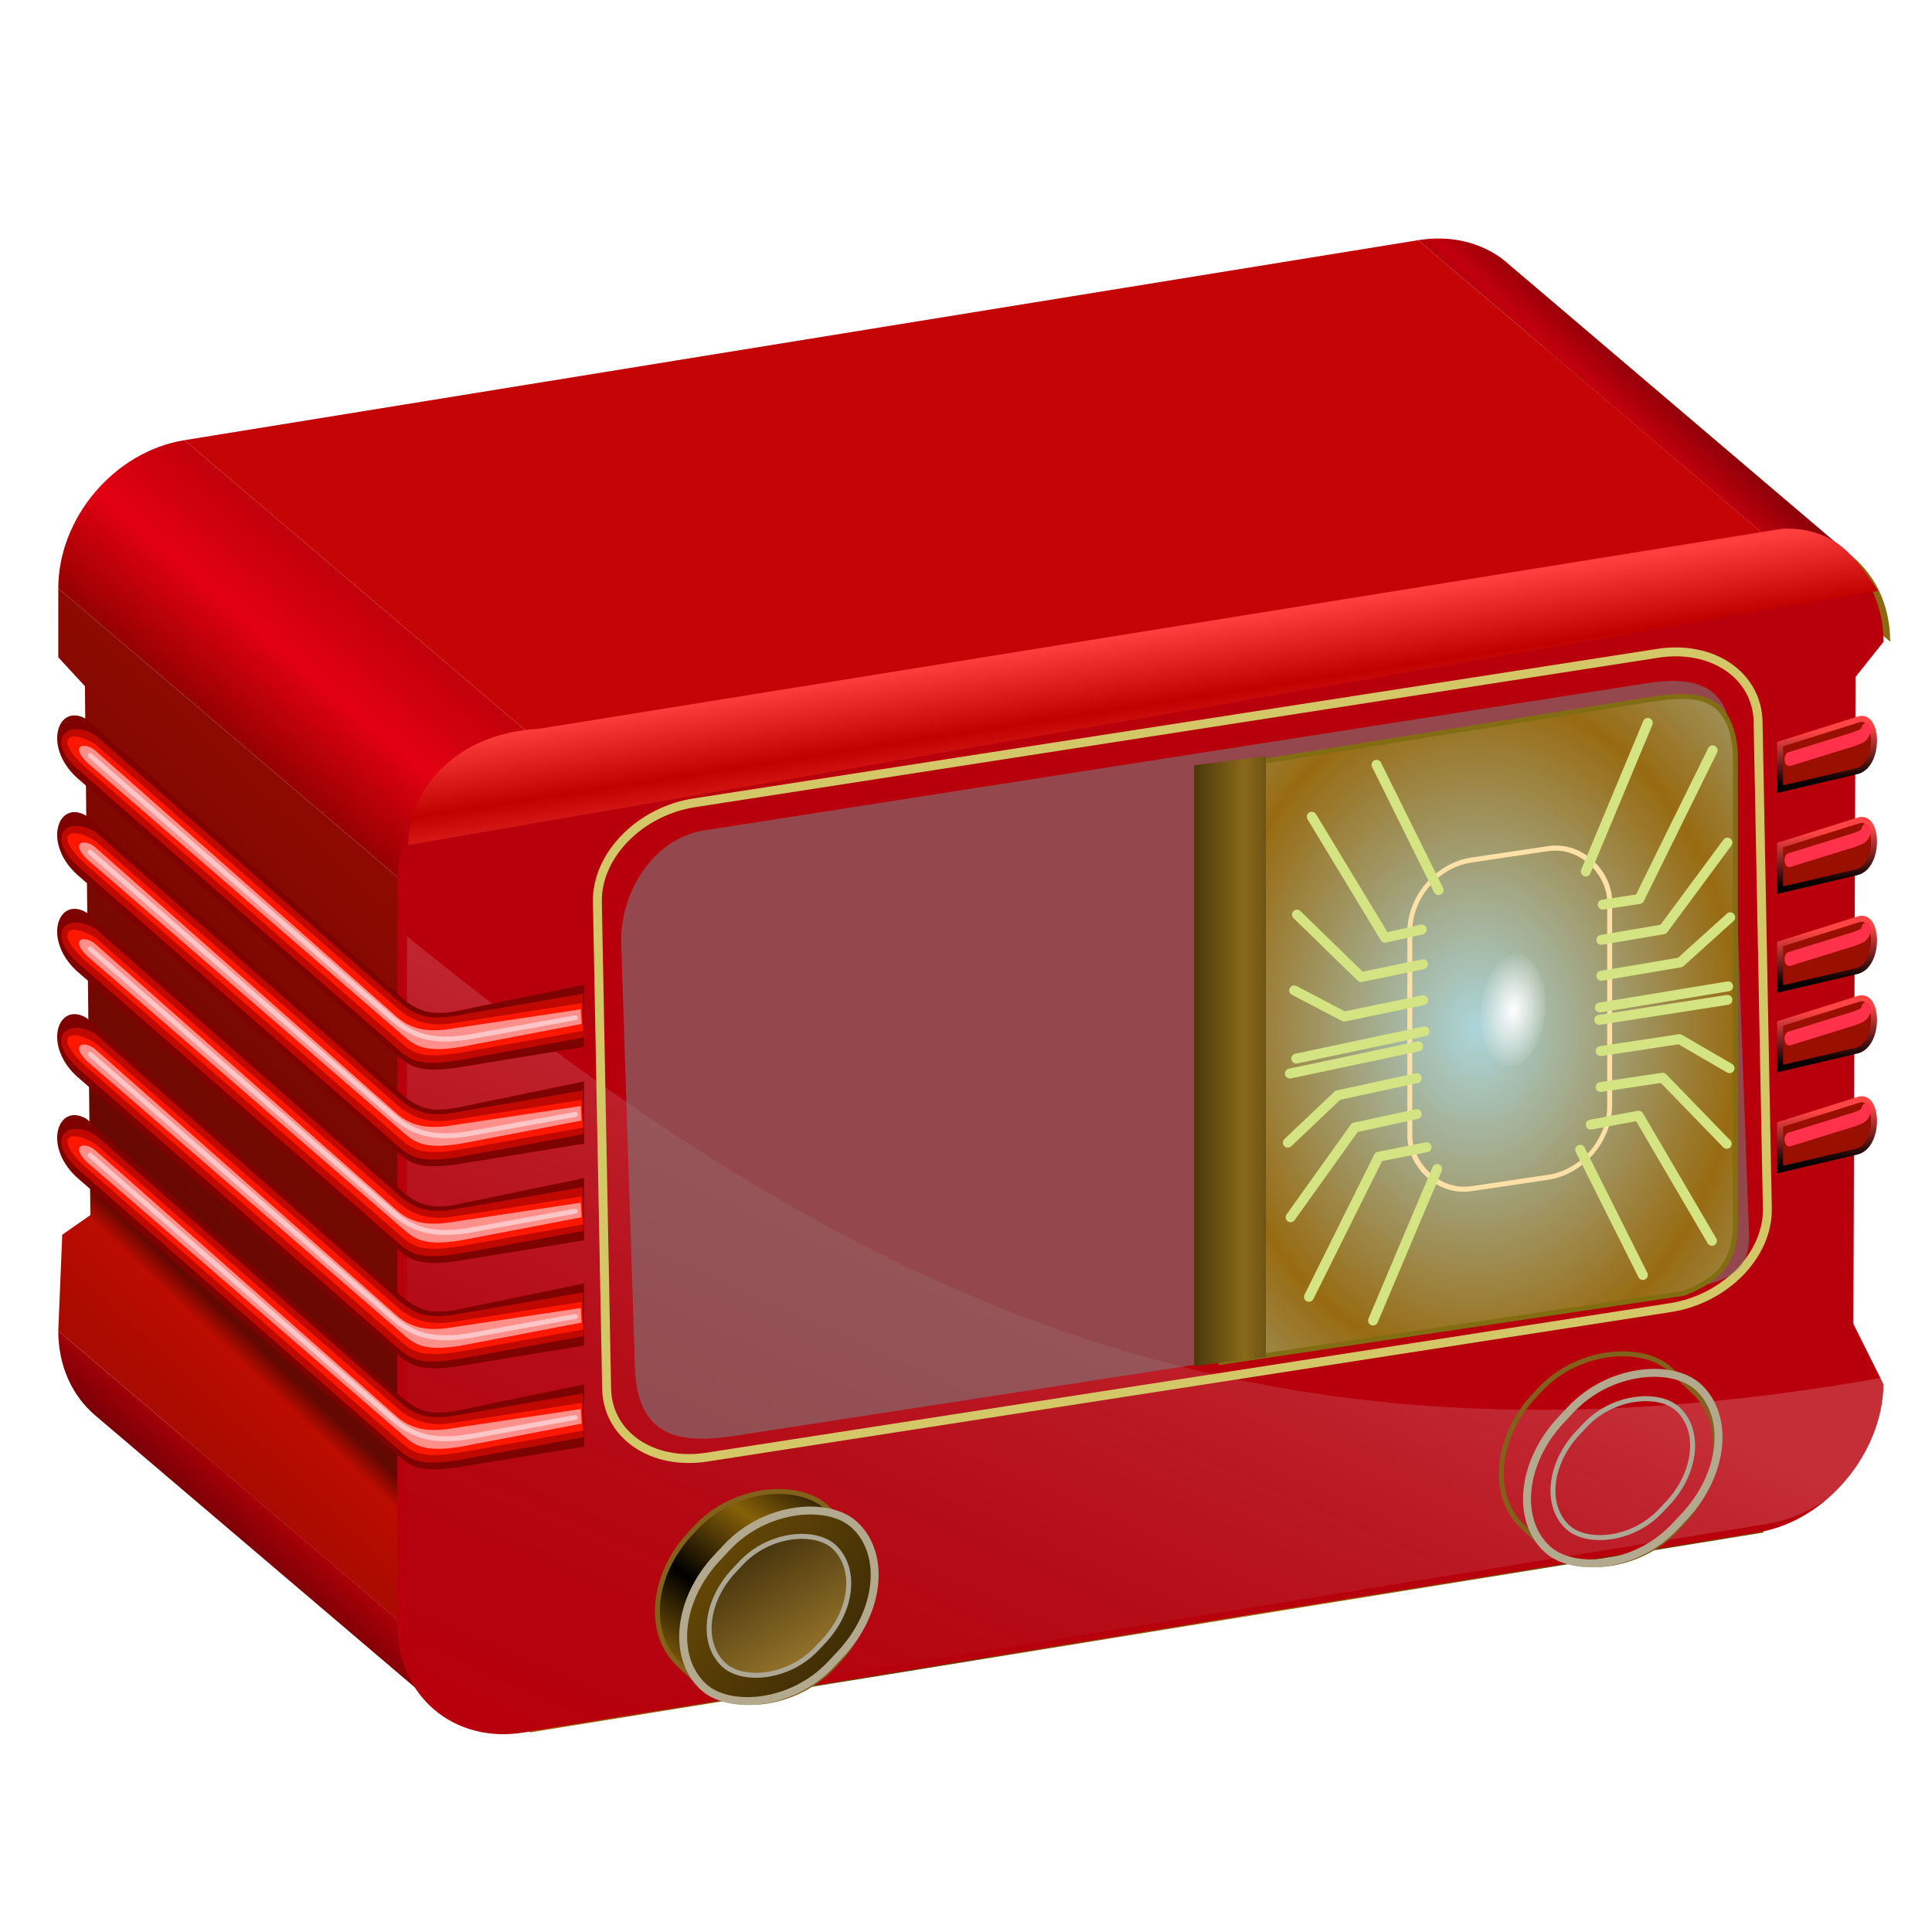 <?xml version="1.0" encoding="UTF-8" standalone="no"?>
<!-- Created with Inkscape (http://www.inkscape.org/) -->
<svg xmlns:dc="http://purl.org/dc/elements/1.1/" xmlns:cc="http://creativecommons.org/ns#" xmlns:rdf="http://www.w3.org/1999/02/22-rdf-syntax-ns#" xmlns:svg="http://www.w3.org/2000/svg" xmlns="http://www.w3.org/2000/svg" xmlns:xlink="http://www.w3.org/1999/xlink" xmlns:sodipodi="http://sodipodi.sourceforge.net/DTD/sodipodi-0.dtd" xmlns:inkscape="http://www.inkscape.org/namespaces/inkscape" id="svg2440" sodipodi:version="0.32" inkscape:version="0.92.5 (2060ec1f9f, 2020-04-08)" width="390" height="390" version="1.0" sodipodi:docname="kradio2.svg" inkscape:output_extension="org.inkscape.output.svg.inkscape">
 <sodipodi:namedview inkscape:window-height="1056" inkscape:window-width="1920" inkscape:pageshadow="2" inkscape:pageopacity="0" guidetolerance="10.0" gridtolerance="10.0" objecttolerance="10.0" borderopacity="1.0" bordercolor="#666666" pagecolor="#0300ff" id="base" showgrid="false" inkscape:zoom="2.3051282" inkscape:cx="195" inkscape:cy="195" inkscape:window-x="0" inkscape:window-y="0" inkscape:current-layer="svg2440" inkscape:window-maximized="1" inkscape:snap-to-guides="false" inkscape:snap-grids="false" inkscape:snap-others="false" inkscape:object-nodes="false" inkscape:snap-nodes="false" inkscape:snap-global="false"/>
 <defs id="defs2443">
  <linearGradient id="linearGradient1034" inkscape:collect="always">
   <stop stop-opacity="1" stop-color="#000000" id="stop1030"/>
   <stop stop-opacity="1" stop-color="#ff4444" id="stop1032" offset="1"/>
  </linearGradient>
  <linearGradient inkscape:collect="always" id="linearGradient1022">
   <stop id="stop1018" stop-color="#a90b00" stop-opacity="1"/>
   <stop id="stop1026" offset="0.151" stop-color="#bb0c00" stop-opacity="1"/>
   <stop offset="0.19" id="stop1028" stop-color="#630802" stop-opacity="1"/>
   <stop offset="1" id="stop1020" stop-color="#940a00" stop-opacity="1"/>
  </linearGradient>
  <linearGradient inkscape:collect="always" id="linearGradient982">
   <stop id="stop978" stop-color="#c10000" stop-opacity="1"/>
   <stop offset="1" id="stop980" stop-color="#ff3e3e" stop-opacity="1"/>
  </linearGradient>
  <linearGradient id="linearGradient976" inkscape:collect="always">
   <stop stop-opacity="1" stop-color="#4b0005" id="stop972"/>
   <stop stop-opacity="1" stop-color="#c1000c" id="stop974" offset="1"/>
  </linearGradient>
  <linearGradient inkscape:collect="always" id="linearGradient4403">
   <stop id="stop4405" stop-color="#ffffff" stop-opacity="0.175"/>
   <stop offset="1" id="stop4407" stop-color="#323232" stop-opacity="0"/>
  </linearGradient>
  <linearGradient inkscape:collect="always" id="linearGradient5367">
   <stop id="stop5369" stop-color="#a37f2f" stop-opacity="1"/>
   <stop offset="1" id="stop5371" stop-color="#48350d" stop-opacity="1"/>
  </linearGradient>
  <linearGradient id="linearGradient3399" inkscape:collect="always">
   <stop id="stop3401" stop-color="#382804" stop-opacity="1"/>
   <stop id="stop3403" offset="1" stop-color="#6a4b07" stop-opacity="1"/>
  </linearGradient>
  <linearGradient inkscape:collect="always" id="linearGradient3386">
   <stop id="stop3388" stop-color="#000000" stop-opacity="1"/>
   <stop offset="1" id="stop3390" stop-color="#876009" stop-opacity="1"/>
  </linearGradient>
  <linearGradient inkscape:collect="always" id="linearGradient4139">
   <stop id="stop4141" stop-color="#ffffff" stop-opacity="1"/>
   <stop offset="1" id="stop4143" stop-color="#ffffff" stop-opacity="0"/>
  </linearGradient>
  <linearGradient inkscape:collect="always" id="linearGradient3944">
   <stop id="stop3946" stop-color="#49380c" stop-opacity="1"/>
   <stop offset="1" id="stop3948" stop-color="#896919" stop-opacity="1"/>
  </linearGradient>
  <linearGradient inkscape:collect="always" id="linearGradient3460">
   <stop id="stop3462" stop-color="#abd5da" stop-opacity="1"/>
   <stop offset="1" id="stop3464" stop-color="#986b12" stop-opacity="1"/>
  </linearGradient>
  <linearGradient id="linearGradient3412" inkscape:collect="always">
   <stop id="stop3414" stop-color="#b50008" stop-opacity="1"/>
   <stop id="stop3416" offset="1" stop-color="#560004" stop-opacity="1"/>
  </linearGradient>
  <linearGradient id="linearGradient3404">
   <stop id="stop3406" stop-color="#960100" stop-opacity="1"/>
   <stop offset="0.5" id="stop3192" stop-color="#e30012" stop-opacity="1"/>
   <stop id="stop3408" offset="1" stop-color="#bf000a" stop-opacity="1"/>
  </linearGradient>
  <linearGradient inkscape:collect="always" id="linearGradient3392">
   <stop id="stop3394" stop-color="#5d4000" stop-opacity="1"/>
   <stop offset="1" id="stop3396" stop-color="#a27d19" stop-opacity="1"/>
  </linearGradient>
  <linearGradient inkscape:collect="always" xlink:href="#linearGradient3404" id="linearGradient3400" gradientUnits="userSpaceOnUse" spreadMethod="reflect" x1="100.27" y1="247.29" x2="126.73" y2="220.91" gradientTransform="matrix(0.987,-0.16,0,1,-47.67,-78.616)"/>
  <linearGradient inkscape:collect="always" xlink:href="#linearGradient976" id="linearGradient3402" gradientUnits="userSpaceOnUse" spreadMethod="reflect" x1="362.69" y1="176.11" x2="348.72" y2="189.17" gradientTransform="matrix(0.987,-0.16,0,1,-47.67,-78.616)"/>
  <linearGradient inkscape:collect="always" xlink:href="#linearGradient3412" id="linearGradient3410" gradientUnits="userSpaceOnUse" spreadMethod="reflect" x1="96.95" y1="389.71" x2="84.29" y2="401.74" gradientTransform="matrix(0.987,-0.16,0,1,-47.67,-78.616)"/>
  <filter inkscape:collect="always" id="filter3454">
   <feGaussianBlur inkscape:collect="always" id="feGaussianBlur3456"/>
  </filter>
  <radialGradient inkscape:collect="always" xlink:href="#linearGradient3460" id="radialGradient3466" cx="302.85" cy="240.73" fx="302.85" fy="240.73" r="52.877" gradientTransform="matrix(1,0,0,1.28,-4.883,-100.395)" gradientUnits="userSpaceOnUse" spreadMethod="reflect"/>
  <linearGradient inkscape:collect="always" xlink:href="#linearGradient3944" id="linearGradient3950" x1="241.08" y1="214.32" x2="254.05" y2="214.32" gradientUnits="userSpaceOnUse" spreadMethod="reflect" gradientTransform="matrix(0.794,0,0,1.02,51.476,27.161)"/>
  <linearGradient inkscape:collect="always" xlink:href="#linearGradient982" id="linearGradient3960" x1="240.23" y1="140.94" x2="237.98" y2="126.31" gradientUnits="userSpaceOnUse" spreadMethod="reflect"/>
  <radialGradient inkscape:collect="always" xlink:href="#linearGradient4139" id="radialGradient4145" cx="306.25" cy="203.49" fx="306.25" fy="203.49" r="7.113" gradientTransform="matrix(1.015,0,0,1.66,-1.01,-81.174)" gradientUnits="userSpaceOnUse"/>
  <linearGradient inkscape:collect="always" xlink:href="#linearGradient3386" id="linearGradient3419" gradientUnits="userSpaceOnUse" spreadMethod="reflect" x1="-131.12" y1="334.87" x2="-114.17" y2="332.48" gradientTransform="translate(209.035,178.83)"/>
  <linearGradient inkscape:collect="always" xlink:href="#linearGradient3399" id="linearGradient3421" gradientUnits="userSpaceOnUse" gradientTransform="translate(210.323,178.237)" spreadMethod="reflect" x1="-125.96" y1="369.99" x2="-131.3" y2="324.71"/>
  <linearGradient inkscape:collect="always" xlink:href="#linearGradient5367" id="linearGradient5359" gradientUnits="userSpaceOnUse" gradientTransform="matrix(0.729,0,0,0.729,176.46,271.987)" spreadMethod="reflect" x1="-125.96" y1="369.99" x2="-115.85" y2="331.29"/>
  <linearGradient inkscape:collect="always" xlink:href="#linearGradient4403" id="linearGradient4409" x1="175.24" y1="216.75" x2="111.69" y2="359.74" gradientUnits="userSpaceOnUse" gradientTransform="translate(1.952,-1.735)"/>
  <linearGradient inkscape:collect="always" xlink:href="#linearGradient3392" id="linearGradient952" gradientUnits="userSpaceOnUse" x1="177.76" y1="239.91" x2="247.52" y2="221.79" spreadMethod="reflect" gradientTransform="matrix(0.987,-0.16,0,1,-47.67,-78.616)"/>
  <linearGradient inkscape:collect="always" xlink:href="#linearGradient1034" id="linearGradient1060" gradientUnits="userSpaceOnUse" x1="374.6" y1="169.64" x2="373.94" y2="159.51" gradientTransform="matrix(0.737,0,0,1.014,94.306,62.441)"/>
  <filter inkscape:collect="always" id="filter1176" x="-0.008" width="1.015" y="-0.029" height="1.058" color-interpolation-filters="sRGB">
   <feGaussianBlur inkscape:collect="always" id="feGaussianBlur1178" stdDeviation="0.071"/>
  </filter>
  <linearGradient inkscape:collect="always" xlink:href="#linearGradient1022" id="linearGradient1024" x1="48.2" y1="299.77" x2="131.89" y2="211.27" gradientUnits="userSpaceOnUse"/>
  <linearGradient inkscape:collect="always" xlink:href="#linearGradient1034" id="linearGradient1048" gradientUnits="userSpaceOnUse" gradientTransform="matrix(0.737,0,0,1.014,94.306,62.441)" x1="374.6" y1="169.64" x2="373.94" y2="159.51"/>
  <linearGradient inkscape:collect="always" xlink:href="#linearGradient1034" id="linearGradient1056" gradientUnits="userSpaceOnUse" gradientTransform="matrix(0.737,0,0,1.014,94.306,62.441)" x1="374.6" y1="169.64" x2="373.94" y2="159.51"/>
  <linearGradient inkscape:collect="always" xlink:href="#linearGradient1034" id="linearGradient1064" gradientUnits="userSpaceOnUse" gradientTransform="matrix(0.737,0,0,1.014,94.306,62.441)" x1="374.6" y1="169.64" x2="373.94" y2="159.51"/>
  <linearGradient inkscape:collect="always" xlink:href="#linearGradient1034" id="linearGradient1072" gradientUnits="userSpaceOnUse" gradientTransform="matrix(0.737,0,0,1.014,94.306,62.441)" x1="374.6" y1="169.64" x2="373.94" y2="159.51"/>
 </defs>
 <path inkscape:connector-curvature="0" id="path3346" d="m 303.226,52.232 c 5.244,3.87 8.538,10.226 8.538,17.924 l 69.799,59.396 c 0,-7.698 -3.294,-14.054 -8.538,-17.924 z" stroke-opacity="1" fill="url(#linearGradient952)" fill-rule="nonzero" stroke="none" stroke-linejoin="round" fill-opacity="1" stroke-linecap="round" stroke-width="0" stroke-miterlimit="4"/>
 <path inkscape:connector-curvature="0" id="path3350" d="m 311.764,220.017 c 0,14.296 -11.361,27.647 -25.473,29.935 l 69.799,59.396 c 14.112,-2.288 25.473,-15.638 25.473,-29.935 z" stroke-opacity="1" fill="url(#linearGradient952)" fill-rule="nonzero" stroke="none" stroke-linejoin="round" fill-opacity="1" stroke-linecap="round" stroke-width="0" stroke-miterlimit="4"/>
 <path inkscape:connector-curvature="0" id="path3352" d="M 286.291,249.951 37.237,290.325 107.036,349.721 356.091,309.347 Z" stroke-opacity="1" fill="url(#linearGradient952)" fill-rule="nonzero" stroke="none" stroke-linejoin="round" fill-opacity="1" stroke-linecap="round" stroke-width="0" stroke-miterlimit="4"/>
 <path inkscape:connector-curvature="0" id="path3354" d="m 37.237,290.325 c -7.056,1.144 -13.424,-0.701 -18.028,-4.619 l 69.799,59.396 c 4.604,3.918 10.972,5.763 18.028,4.619 z" stroke-opacity="1" fill="url(#linearGradient952)" fill-rule="nonzero" stroke="none" stroke-linejoin="round" fill-opacity="1" stroke-linecap="round" stroke-width="0" stroke-miterlimit="4"/>
 <path inkscape:connector-curvature="0" id="path3358" d="m 11.764,268.649 0.802,-19.407 5.673,-3.967 -1.096,-106.758 -5.379,-5.828 v -13.901 l 69.799,59.396 v 149.861 z" stroke-miterlimit="4" sodipodi:nodetypes="ccccccccc" stroke-opacity="1" fill="url(#linearGradient1024)" fill-rule="nonzero" stroke="none" stroke-linejoin="round" fill-opacity="1" stroke-linecap="round" stroke-width="0"/>
 <path inkscape:connector-curvature="0" id="path3360" d="m 11.764,118.788 c 0,-14.296 11.361,-27.647 25.473,-29.935 L 107.036,148.249 c -14.112,2.288 -25.473,15.638 -25.473,29.935 z" stroke-opacity="1" fill="url(#linearGradient3400)" fill-rule="nonzero" stroke="none" stroke-linejoin="round" fill-opacity="1" stroke-linecap="round" stroke-width="0" stroke-miterlimit="4"/>
 <path inkscape:connector-curvature="0" id="path3342" d="M 37.237,88.854 286.291,48.48 356.091,107.875 107.036,148.249 Z" stroke-miterlimit="4" stroke-opacity="1" stroke-linejoin="round" stroke-linecap="round" stroke-width="0" stroke="none" fill-rule="nonzero" fill-opacity="1" fill="#c50406"/>
 <path inkscape:connector-curvature="0" id="path3344" d="m 286.291,48.48 c 6.513,-1.056 12.44,0.435 16.935,3.752 l 69.799,59.396 c -4.495,-3.317 -10.422,-4.808 -16.935,-3.752 z" stroke-opacity="1" fill="url(#linearGradient3402)" fill-rule="nonzero" stroke="none" stroke-linejoin="round" fill-opacity="1" stroke-linecap="round" stroke-width="0" stroke-miterlimit="4"/>
 <path inkscape:connector-curvature="0" id="path3356" d="m 19.208,285.706 c -4.604,-3.918 -7.444,-9.909 -7.444,-17.057 l 69.799,59.396 c 0,7.148 2.84,13.139 7.444,17.057 z" stroke-opacity="1" fill="url(#linearGradient3410)" fill-rule="nonzero" stroke="none" stroke-linejoin="round" fill-opacity="1" stroke-linecap="round" stroke-width="0" stroke-miterlimit="4"/>
 <path id="rect2451" d="m 105.68,148.264 249.055,-40.374 c 14.112,-2.288 25.473,7.38 25.473,21.676 l -5.64,7.086 -0.436,130.587 6.076,12.188 c -0.129,13.662 -11.361,27.647 -25.473,29.935 l -249.055,40.374 C 91.568,352.023 80.207,342.356 80.207,328.06 V 178.199 c 0,-14.296 11.361,-27.647 25.473,-29.935 z" inkscape:connector-curvature="0" stroke-miterlimit="4" sodipodi:nodetypes="ssscccsssss" stroke-opacity="1" fill="#b8000c" fill-rule="nonzero" stroke="none" stroke-linejoin="round" fill-opacity="1" stroke-linecap="round" stroke-width="0"/>
 <path inkscape:connector-curvature="0" d="m 382.159,277.692 c -0.049,14.296 -11.361,27.647 -25.473,29.935 l -249.055,40.374 C 93.52,350.288 82.159,340.621 82.159,326.325 V 189.016 c 86.257,69.705 166.588,113.218 300,88.676 z" id="path4401" sodipodi:nodetypes="cssscc" stroke-miterlimit="4" stroke-opacity="1" fill="url(#linearGradient4409)" fill-rule="nonzero" stroke="none" stroke-linejoin="round" fill-opacity="1" stroke-linecap="round" stroke-width="0"/>
 <path id="path3436" d="m 140.16,162.058 194.516,-30.181 c 11.022,-1.71 20.038,4.459 20.217,13.831 l 1.869,98.251 c 0.178,9.373 -8.551,18.295 -19.573,20.005 L 142.674,294.145 c -11.022,1.71 -20.038,-4.459 -20.217,-13.831 l -1.869,-98.251 c -0.178,-9.373 8.551,-18.295 19.573,-20.005 z" inkscape:connector-curvature="0" stroke-miterlimit="4" stroke-dasharray="none" stroke-opacity="1" fill="none" filter="url(#filter3454)" fill-rule="nonzero" stroke="#d3c768" stroke-linejoin="round" fill-opacity="1" stroke-linecap="round" stroke-width="1.8"/>
 <path id="path3940" d="m 142.285,167.601 190.482,-29.732 c 11.022,-1.71 16.287,1.774 16.63,11.142 l 3.663,100.044 c 0.343,9.368 -6.757,10.235 -17.78,11.936 l -186.896,28.836 c -11.023,1.701 -19.754,0.493 -20.217,-13.831 l -2.766,-85.699 c -0.302,-9.37 5.863,-20.975 16.883,-22.695 z" inkscape:connector-curvature="0" stroke-miterlimit="4" sodipodi:nodetypes="scsssssss" stroke-dasharray="none" stroke-opacity="1" fill="#7c7c7c" fill-rule="nonzero" stroke="none" stroke-linejoin="round" fill-opacity="0.585" stroke-linecap="round" stroke-width="0"/>
 <path d="m 245.588,155.165 88.679,-14.151 c 7.761,-0.995 15.1,-1.182 16.038,10.849 l 0,92.925 c 0.416,9.624 -2.756,13.172 -10.375,16.279 l -93.398,13.91 -0.943,-119.811 z" id="path3458" sodipodi:nodetypes="ccccccc" inkscape:connector-curvature="0" stroke-opacity="1" fill="url(#radialGradient3466)" fill-rule="evenodd" stroke="#836d12" stroke-linejoin="miter" fill-opacity="1" stroke-linecap="butt" stroke-width="1"/>
 <rect id="rect3942" width="14.601" height="121.28" x="243" y="185.1" transform="matrix(0.992,-0.126,0,1,0,0)" opacity="1" stroke-dasharray="none" stroke-opacity="1" fill="url(#linearGradient3950)" fill-rule="nonzero" stroke="none" stroke-linejoin="round" fill-opacity="1" stroke-linecap="round" stroke-width="0" stroke-miterlimit="4"/>
 <path d="m 82.447,170.571 c -0.378,-10.021 8.718,-22.568 26.261,-23.443 l 251.257,-40.429 c 11.199,-0.181 14.844,6.507 19.166,12.578 z" id="path3952" sodipodi:nodetypes="ccccc" inkscape:connector-curvature="0" stroke-miterlimit="4" stroke-dasharray="none" stroke-opacity="1" fill="url(#linearGradient3960)" fill-rule="evenodd" stroke="none" stroke-linejoin="miter" fill-opacity="1" stroke-linecap="butt" stroke-width="0"/>
 <g id="g1040">
  <path sodipodi:nodetypes="ccccc" id="path4066" d="m 359.336,226.998 v 9.092 l 15.532,-3.637 c 4.646,-1.192 4.383,-11.694 0.33,-10.455 z" inkscape:connector-curvature="0" stroke-dasharray="none" stroke-opacity="1" fill="#990f00" fill-rule="evenodd" stroke="url(#linearGradient1060)" stroke-linejoin="miter" fill-opacity="1" stroke-linecap="butt" stroke-width="1.21" stroke-miterlimit="4"/>
  <path transform="matrix(0.692,0,0,1.009,111.152,-2.149)" sodipodi:nodetypes="ccc" id="path4068" d="m 361.336,230.106 19.099,-4.059 c 1.268,-0.432 2.909,-0.491 3.279,-1.821" inkscape:connector-curvature="0" stroke-miterlimit="4" stroke-dasharray="none" stroke-opacity="1" fill="none" filter="url(#filter1176)" fill-rule="evenodd" stroke="#ff314b" stroke-linejoin="miter" stroke-linecap="round" stroke-width="2.8"/>
 </g>
 <rect id="rect4074" width="40.786" height="66.34" x="287.76" y="217.76" ry="12.552" transform="matrix(0.989,-0.147,0,1,0,0)" opacity="1" stroke-dasharray="none" stroke-opacity="1" fill="none" fill-rule="nonzero" stroke="#fde0a5" stroke-linejoin="round" fill-opacity="1" stroke-linecap="round" stroke-width="1.01" stroke-miterlimit="4" rx="12.552"/>
 <g id="g5333" transform="translate(386.414,-33.621)">
  <path id="path4076" d="m -63.451,236.996 25.883,-4.266" inkscape:connector-curvature="0" stroke-dasharray="none" stroke-opacity="1" fill="none" fill-rule="evenodd" stroke="#d4e482" stroke-linejoin="round" stroke-linecap="round" stroke-width="2" stroke-miterlimit="4"/>
  <path id="path4078" d="m -63.167,230.596 15.928,-2.702 10.097,-9.102" inkscape:connector-curvature="0" stroke-dasharray="none" stroke-opacity="1" fill="none" fill-rule="evenodd" stroke="#d4e482" stroke-linejoin="round" stroke-linecap="round" stroke-width="2" stroke-miterlimit="4"/>
  <path id="path4080" d="m -63.167,223.343 12.515,-2.133 12.941,-17.492" inkscape:connector-curvature="0" stroke-dasharray="none" stroke-opacity="1" fill="none" fill-rule="evenodd" stroke="#d4e482" stroke-linejoin="round" stroke-linecap="round" stroke-width="2" stroke-miterlimit="4"/>
  <path sodipodi:nodetypes="ccc" id="path4082" d="m -62.882,216.233 7.395,-1.138 14.79,-30.007" inkscape:connector-curvature="0" stroke-dasharray="none" stroke-opacity="1" fill="none" fill-rule="evenodd" stroke="#d4e482" stroke-linejoin="round" stroke-linecap="round" stroke-width="2" stroke-miterlimit="4"/>
  <path id="path4084" d="m -66.295,209.549 12.515,-30.007" inkscape:connector-curvature="0" stroke-dasharray="none" stroke-opacity="1" fill="none" fill-rule="evenodd" stroke="#d4e482" stroke-linejoin="round" stroke-linecap="round" stroke-width="2" stroke-miterlimit="4"/>
  <path d="m -98.862,241.813 -25.883,5.499" id="path4095" inkscape:connector-curvature="0" stroke-dasharray="none" stroke-opacity="1" fill="none" fill-rule="evenodd" stroke="#d4e482" stroke-linejoin="round" stroke-linecap="round" stroke-width="2" stroke-miterlimit="4"/>
  <path d="m -99.146,235.521 -15.928,3.308 -10.097,-5.292" id="path4097" inkscape:connector-curvature="0" stroke-dasharray="none" stroke-opacity="1" fill="none" fill-rule="evenodd" stroke="#d4e482" stroke-linejoin="round" stroke-linecap="round" stroke-width="2" stroke-miterlimit="4"/>
  <path d="m -99.146,228.268 -12.515,2.589 -12.941,-12.609" id="path4099" inkscape:connector-curvature="0" stroke-dasharray="none" stroke-opacity="1" fill="none" fill-rule="evenodd" stroke="#d4e482" stroke-linejoin="round" stroke-linecap="round" stroke-width="2" stroke-miterlimit="4"/>
  <path d="m -99.431,221.265 -7.395,1.652 -14.79,-24.426" id="path4101" sodipodi:nodetypes="ccc" inkscape:connector-curvature="0" stroke-dasharray="none" stroke-opacity="1" fill="none" fill-rule="evenodd" stroke="#d4e482" stroke-linejoin="round" stroke-linecap="round" stroke-width="2" stroke-miterlimit="4"/>
  <path d="m -96.018,213.293 -12.515,-25.285" id="path4103" inkscape:connector-curvature="0" stroke-dasharray="none" stroke-opacity="1" fill="none" fill-rule="evenodd" stroke="#d4e482" stroke-linejoin="round" stroke-linecap="round" stroke-width="2" stroke-miterlimit="4"/>
  <path id="path4107" d="m -100.142,244.843 -25.883,5.487" inkscape:connector-curvature="0" stroke-dasharray="none" stroke-opacity="1" fill="none" fill-rule="evenodd" stroke="#d4e482" stroke-linejoin="round" stroke-linecap="round" stroke-width="2" stroke-miterlimit="4"/>
  <path id="path4109" d="m -100.426,251.256 -15.928,3.453 -10.097,9.578" inkscape:connector-curvature="0" stroke-dasharray="none" stroke-opacity="1" fill="none" fill-rule="evenodd" stroke="#d4e482" stroke-linejoin="round" stroke-linecap="round" stroke-width="2" stroke-miterlimit="4"/>
  <path id="path4111" d="m -100.426,258.509 -12.515,2.723 -12.941,18.102" inkscape:connector-curvature="0" stroke-dasharray="none" stroke-opacity="1" fill="none" fill-rule="evenodd" stroke="#d4e482" stroke-linejoin="round" stroke-linecap="round" stroke-width="2" stroke-miterlimit="4"/>
  <path sodipodi:nodetypes="ccc" id="path4113" d="m -98.435,265.206 -9.67,1.913 -14.079,28.287" inkscape:connector-curvature="0" stroke-dasharray="none" stroke-opacity="1" fill="none" fill-rule="evenodd" stroke="#d4e482" stroke-linejoin="round" stroke-linecap="round" stroke-width="2" stroke-miterlimit="4"/>
  <path id="path4115" d="m -96.302,269.596 -12.941,30.597" sodipodi:nodetypes="cc" inkscape:connector-curvature="0" stroke-dasharray="none" stroke-opacity="1" fill="none" fill-rule="evenodd" stroke="#d4e482" stroke-linejoin="round" stroke-linecap="round" stroke-width="2" stroke-miterlimit="4"/>
  <path d="m -63.593,239.489 25.883,-4.034" id="path4119" inkscape:connector-curvature="0" stroke-dasharray="none" stroke-opacity="1" fill="none" fill-rule="evenodd" stroke="#d4e482" stroke-linejoin="round" stroke-linecap="round" stroke-width="2" stroke-miterlimit="4"/>
  <path d="m -63.309,245.797 15.928,-2.406 10.097,5.863" id="path4121" inkscape:connector-curvature="0" stroke-dasharray="none" stroke-opacity="1" fill="none" fill-rule="evenodd" stroke="#d4e482" stroke-linejoin="round" stroke-linecap="round" stroke-width="2" stroke-miterlimit="4"/>
  <path d="m -63.309,253.05 12.515,-1.88 12.941,13.342" id="path4123" inkscape:connector-curvature="0" stroke-dasharray="none" stroke-opacity="1" fill="none" fill-rule="evenodd" stroke="#d4e482" stroke-linejoin="round" stroke-linecap="round" stroke-width="2" stroke-miterlimit="4"/>
  <path d="m -65.3,260.638 9.67,-1.803 14.79,25.263" id="path4125" sodipodi:nodetypes="ccc" inkscape:connector-curvature="0" stroke-dasharray="none" stroke-opacity="1" fill="none" fill-rule="evenodd" stroke="#d4e482" stroke-linejoin="round" stroke-linecap="round" stroke-width="2" stroke-miterlimit="4"/>
  <path d="m -67.433,265.714 12.657,25.282" id="path4127" sodipodi:nodetypes="cc" inkscape:connector-curvature="0" stroke-dasharray="none" stroke-opacity="1" fill="none" fill-rule="evenodd" stroke="#d4e482" stroke-linejoin="round" stroke-linecap="round" stroke-width="2" stroke-miterlimit="4"/>
 </g>
 <ellipse id="path4129" transform="matrix(0.986,-0.17,0,1,0,0)" cx="309.74" cy="256.58" rx="6.71" ry="11.306" opacity="1" stroke-dasharray="none" stroke-opacity="1" fill="url(#radialGradient4145)" fill-rule="nonzero" stroke="none" stroke-linejoin="round" fill-opacity="1" stroke-linecap="round" stroke-width="0" stroke-miterlimit="4"/>
 <g id="g5373" transform="translate(-283.31,27.793)">
  <rect id="rect3415" width="43.531" height="39.38" x="62.894" y="501.2" ry="16.408" rx="20.948" transform="matrix(0.684,-0.729,0.729,0.684,0,0)" opacity="1" stroke-dasharray="none" stroke-opacity="1" fill="url(#linearGradient3419)" stroke="#84611b" fill-opacity="1" stroke-width="1" stroke-miterlimit="4"/>
  <rect transform="matrix(0.684,-0.729,0.729,0.684,0,0)" rx="20.948" ry="15.746" y="508.49" x="62.98" height="31.492" width="44.732" id="rect3417" opacity="1" stroke-dasharray="none" stroke-opacity="1" fill="url(#linearGradient3421)" stroke="#b2a98e" fill-opacity="1" stroke-width="1.6" stroke-miterlimit="4"/>
  <rect id="rect5357" width="32.612" height="22.959" x="69.04" y="512.76" ry="11.479" rx="15.272" transform="matrix(0.684,-0.729,0.729,0.684,0,0)" opacity="1" stroke-dasharray="none" stroke-opacity="1" fill="url(#linearGradient5359)" stroke="#ada896" fill-opacity="1" stroke-width="1" stroke-miterlimit="4"/>
 </g>
 <g transform="translate(-112.966,-4.3638528e-7)" id="g5378">
  <rect transform="matrix(0.684,-0.729,0.729,0.684,0,0)" rx="20.948" ry="16.408" y="501.2" x="62.894" height="39.38" width="43.531" id="rect5380" opacity="1" stroke-dasharray="none" stroke-opacity="1" fill="url(#linearGradient3419)" stroke="#84611b" fill-opacity="1" stroke-width="1" stroke-miterlimit="4"/>
  <rect id="rect5382" width="44.732" height="31.492" x="62.98" y="508.49" ry="15.746" rx="20.948" transform="matrix(0.684,-0.729,0.729,0.684,0,0)" opacity="1" stroke-dasharray="none" stroke-opacity="1" fill="url(#linearGradient3421)" stroke="#b2a98e" fill-opacity="1" stroke-width="1.6" stroke-miterlimit="4"/>
  <rect transform="matrix(0.684,-0.729,0.729,0.684,0,0)" rx="15.272" ry="11.479" y="512.76" x="69.04" height="22.959" width="32.612" id="rect5384" opacity="1" stroke-dasharray="none" stroke-opacity="1" fill="url(#linearGradient5359)" stroke="#ada896" fill-opacity="1" stroke-width="1" stroke-miterlimit="4"/>
 </g>
 <path inkscape:connector-curvature="0" d="m 381.103,129.118 0,149.861 c 0,14.296 -11.361,27.647 -25.473,29.935 l -249.055,40.374 c -14.112,2.288 -25.473,-7.38 -25.473,-21.676 l 0,-149.861 C 237.786,226.971 289.394,197 381.103,129.118 Z" id="path4391" sodipodi:nodetypes="csssscc" stroke-opacity="1" fill="#513e15" fill-rule="nonzero" stroke="none" stroke-linejoin="round" fill-opacity="0" stroke-linecap="round" stroke-width="0" stroke-miterlimit="4"/>
 <g transform="translate(0,-86.329)" id="g1055">
  <path sodipodi:nodetypes="ccccccccc" id="path1045" d="m 17.498,231.525 63.192,55.82 c 3.461,3.166 6.236,4.004 11.207,3.138 l 26,-5.379 v 12.552 l -24.655,4.034 c -8.064,1.353 -10.303,0.115 -13,-2.241 L 16.138,243.862 c -7.812,-6.453 -4.529,-15.917 1.36,-12.337 z" inkscape:connector-curvature="0" stroke-opacity="1" fill="#7e0300" fill-rule="evenodd" stroke="none" stroke-linejoin="miter" fill-opacity="1" stroke-linecap="butt" stroke-width="1"/>
  <path inkscape:connector-curvature="0" d="m 19.257,234.746 61.019,53.593 c 3.461,3.166 6.567,3.921 11.538,3.055 l 25.834,-4.468 0.166,8.823 -24.738,4.532 c -8.064,1.353 -9.972,0.281 -12.669,-2.076 L 16.493,242.316 c -7.812,-6.453 -3.126,-11.15 2.763,-7.571 z" id="path1047" sodipodi:nodetypes="ccccccccc" stroke-opacity="1" fill="#bf0800" fill-rule="evenodd" stroke="none" stroke-linejoin="miter" fill-opacity="1" stroke-linecap="butt" stroke-width="1"/>
  <path sodipodi:nodetypes="ccccccccc" id="path1049" d="m 19.257,236.568 60.605,53.013 c 3.461,3.166 7.064,4.087 12.035,3.221 l 25.503,-3.971 0.331,5.592 -24.489,4.366 c -8.064,1.353 -9.806,0.198 -12.503,-2.159 L 18.399,242.233 c -7.812,-6.453 -5.031,-9.245 0.858,-5.665 z" inkscape:connector-curvature="0" stroke-opacity="1" fill="#ff1700" fill-rule="evenodd" stroke="none" stroke-linejoin="miter" fill-opacity="1" stroke-linecap="butt" stroke-width="1"/>
  <path inkscape:connector-curvature="0" d="m 19.754,238.308 60.025,53.013 c 3.461,3.166 7.147,3.424 12.118,2.558 l 25.337,-3.805 0.166,2.941 -24.158,4.614 c -8.064,1.353 -9.723,-0.382 -12.42,-2.738 L 18.813,241.322 c -5.575,-4.464 -1.717,-5.765 0.94,-3.014 z" id="path1051" sodipodi:nodetypes="ccccccccc" stroke-opacity="1" fill="#ff8f8a" fill-rule="evenodd" stroke="none" stroke-linejoin="miter" fill-opacity="1" stroke-linecap="butt" stroke-width="1"/>
  <path sodipodi:nodetypes="cccc" id="path1053" d="m 18.201,238.842 60.899,52.995 c 3.905,3.43 7.968,5.282 16.573,3.639 l 20.452,-3.7" inkscape:connector-curvature="0" stroke-miterlimit="4" stroke-dasharray="none" stroke-opacity="1" fill="none" fill-rule="evenodd" stroke="#ffc6c7" stroke-linejoin="miter" stroke-linecap="round" stroke-width="1"/>
 </g>
 <g id="g979" transform="translate(0,-66.808)">
  <path inkscape:connector-curvature="0" d="m 17.498,231.525 63.192,55.82 c 3.461,3.166 6.236,4.004 11.207,3.138 l 26,-5.379 v 12.552 l -24.655,4.034 c -8.064,1.353 -10.303,0.115 -13,-2.241 L 16.138,243.862 c -7.812,-6.453 -4.529,-15.917 1.36,-12.337 z" id="path969" sodipodi:nodetypes="ccccccccc" stroke-opacity="1" fill="#7e0300" fill-rule="evenodd" stroke="none" stroke-linejoin="miter" fill-opacity="1" stroke-linecap="butt" stroke-width="1"/>
  <path sodipodi:nodetypes="ccccccccc" id="path971" d="m 19.257,234.746 61.019,53.593 c 3.461,3.166 6.567,3.921 11.538,3.055 l 25.834,-4.468 0.166,8.823 -24.738,4.532 c -8.064,1.353 -9.972,0.281 -12.669,-2.076 L 16.493,242.316 c -7.812,-6.453 -3.126,-11.15 2.763,-7.571 z" inkscape:connector-curvature="0" stroke-opacity="1" fill="#bf0800" fill-rule="evenodd" stroke="none" stroke-linejoin="miter" fill-opacity="1" stroke-linecap="butt" stroke-width="1"/>
  <path inkscape:connector-curvature="0" d="m 19.257,236.568 60.605,53.013 c 3.461,3.166 7.064,4.087 12.035,3.221 l 25.503,-3.971 0.331,5.592 -24.489,4.366 c -8.064,1.353 -9.806,0.198 -12.503,-2.159 L 18.399,242.233 c -7.812,-6.453 -5.031,-9.245 0.858,-5.665 z" id="path973" sodipodi:nodetypes="ccccccccc" stroke-opacity="1" fill="#ff1700" fill-rule="evenodd" stroke="none" stroke-linejoin="miter" fill-opacity="1" stroke-linecap="butt" stroke-width="1"/>
  <path sodipodi:nodetypes="ccccccccc" id="path975" d="m 19.754,238.308 60.025,53.013 c 3.461,3.166 7.147,3.424 12.118,2.558 l 25.337,-3.805 0.166,2.941 -24.158,4.614 c -8.064,1.353 -9.723,-0.382 -12.42,-2.738 L 18.813,241.322 c -5.575,-4.464 -1.717,-5.765 0.94,-3.014 z" inkscape:connector-curvature="0" stroke-opacity="1" fill="#ff8f8a" fill-rule="evenodd" stroke="none" stroke-linejoin="miter" fill-opacity="1" stroke-linecap="butt" stroke-width="1"/>
  <path stroke-miterlimit="4" inkscape:connector-curvature="0" d="m 18.201,238.842 60.899,52.995 c 3.905,3.43 7.968,5.282 16.573,3.639 l 20.452,-3.7" id="path977" sodipodi:nodetypes="cccc" stroke-dasharray="none" stroke-opacity="1" fill="none" fill-rule="evenodd" stroke="#ffc6c7" stroke-linejoin="miter" stroke-linecap="round" stroke-width="1"/>
 </g>
 <g transform="translate(0,-47.286)" id="g991">
  <path sodipodi:nodetypes="ccccccccc" id="path981" d="m 17.498,231.525 63.192,55.82 c 3.461,3.166 6.236,4.004 11.207,3.138 l 26,-5.379 v 12.552 l -24.655,4.034 c -8.064,1.353 -10.303,0.115 -13,-2.241 L 16.138,243.862 c -7.812,-6.453 -4.529,-15.917 1.36,-12.337 z" inkscape:connector-curvature="0" stroke-opacity="1" fill="#7e0300" fill-rule="evenodd" stroke="none" stroke-linejoin="miter" fill-opacity="1" stroke-linecap="butt" stroke-width="1"/>
  <path inkscape:connector-curvature="0" d="m 19.257,234.746 61.019,53.593 c 3.461,3.166 6.567,3.921 11.538,3.055 l 25.834,-4.468 0.166,8.823 -24.738,4.532 c -8.064,1.353 -9.972,0.281 -12.669,-2.076 L 16.493,242.316 c -7.812,-6.453 -3.126,-11.15 2.763,-7.571 z" id="path983" sodipodi:nodetypes="ccccccccc" stroke-opacity="1" fill="#bf0800" fill-rule="evenodd" stroke="none" stroke-linejoin="miter" fill-opacity="1" stroke-linecap="butt" stroke-width="1"/>
  <path sodipodi:nodetypes="ccccccccc" id="path985" d="m 19.257,236.568 60.605,53.013 c 3.461,3.166 7.064,4.087 12.035,3.221 l 25.503,-3.971 0.331,5.592 -24.489,4.366 c -8.064,1.353 -9.806,0.198 -12.503,-2.159 L 18.399,242.233 c -7.812,-6.453 -5.031,-9.245 0.858,-5.665 z" inkscape:connector-curvature="0" stroke-opacity="1" fill="#ff1700" fill-rule="evenodd" stroke="none" stroke-linejoin="miter" fill-opacity="1" stroke-linecap="butt" stroke-width="1"/>
  <path inkscape:connector-curvature="0" d="m 19.754,238.308 60.025,53.013 c 3.461,3.166 7.147,3.424 12.118,2.558 l 25.337,-3.805 0.166,2.941 -24.158,4.614 c -8.064,1.353 -9.723,-0.382 -12.42,-2.738 L 18.813,241.322 c -5.575,-4.464 -1.717,-5.765 0.94,-3.014 z" id="path987" sodipodi:nodetypes="ccccccccc" stroke-opacity="1" fill="#ff8f8a" fill-rule="evenodd" stroke="none" stroke-linejoin="miter" fill-opacity="1" stroke-linecap="butt" stroke-width="1"/>
  <path sodipodi:nodetypes="cccc" id="path989" d="m 18.201,238.842 60.899,52.995 c 3.905,3.43 7.968,5.282 16.573,3.639 l 20.452,-3.7" inkscape:connector-curvature="0" stroke-miterlimit="4" stroke-dasharray="none" stroke-opacity="1" fill="none" fill-rule="evenodd" stroke="#ffc6c7" stroke-linejoin="miter" stroke-linecap="round" stroke-width="1"/>
 </g>
 <g id="g1003" transform="translate(0,-26.029)">
  <path inkscape:connector-curvature="0" d="m 17.498,231.525 63.192,55.82 c 3.461,3.166 6.236,4.004 11.207,3.138 l 26,-5.379 v 12.552 l -24.655,4.034 c -8.064,1.353 -10.303,0.115 -13,-2.241 L 16.138,243.862 c -7.812,-6.453 -4.529,-15.917 1.36,-12.337 z" id="path993" sodipodi:nodetypes="ccccccccc" stroke-opacity="1" fill="#7e0300" fill-rule="evenodd" stroke="none" stroke-linejoin="miter" fill-opacity="1" stroke-linecap="butt" stroke-width="1"/>
  <path sodipodi:nodetypes="ccccccccc" id="path995" d="m 19.257,234.746 61.019,53.593 c 3.461,3.166 6.567,3.921 11.538,3.055 l 25.834,-4.468 0.166,8.823 -24.738,4.532 c -8.064,1.353 -9.972,0.281 -12.669,-2.076 L 16.493,242.316 c -7.812,-6.453 -3.126,-11.15 2.763,-7.571 z" inkscape:connector-curvature="0" stroke-opacity="1" fill="#bf0800" fill-rule="evenodd" stroke="none" stroke-linejoin="miter" fill-opacity="1" stroke-linecap="butt" stroke-width="1"/>
  <path inkscape:connector-curvature="0" d="m 19.257,236.568 60.605,53.013 c 3.461,3.166 7.064,4.087 12.035,3.221 l 25.503,-3.971 0.331,5.592 -24.489,4.366 c -8.064,1.353 -9.806,0.198 -12.503,-2.159 L 18.399,242.233 c -7.812,-6.453 -5.031,-9.245 0.858,-5.665 z" id="path997" sodipodi:nodetypes="ccccccccc" stroke-opacity="1" fill="#ff1700" fill-rule="evenodd" stroke="none" stroke-linejoin="miter" fill-opacity="1" stroke-linecap="butt" stroke-width="1"/>
  <path sodipodi:nodetypes="ccccccccc" id="path999" d="m 19.754,238.308 60.025,53.013 c 3.461,3.166 7.147,3.424 12.118,2.558 l 25.337,-3.805 0.166,2.941 -24.158,4.614 c -8.064,1.353 -9.723,-0.382 -12.42,-2.738 L 18.813,241.322 c -5.575,-4.464 -1.717,-5.765 0.94,-3.014 z" inkscape:connector-curvature="0" stroke-opacity="1" fill="#ff8f8a" fill-rule="evenodd" stroke="none" stroke-linejoin="miter" fill-opacity="1" stroke-linecap="butt" stroke-width="1"/>
  <path stroke-miterlimit="4" inkscape:connector-curvature="0" d="m 18.201,238.842 60.899,52.995 c 3.905,3.43 7.968,5.282 16.573,3.639 l 20.452,-3.7" id="path1001" sodipodi:nodetypes="cccc" stroke-dasharray="none" stroke-opacity="1" fill="none" fill-rule="evenodd" stroke="#ffc6c7" stroke-linejoin="miter" stroke-linecap="round" stroke-width="1"/>
 </g>
 <g transform="translate(0,-5.64)" id="g1016">
  <path sodipodi:nodetypes="ccccccccc" id="path1005" d="m 17.498,231.525 63.192,55.82 c 3.461,3.166 6.236,4.004 11.207,3.138 l 26,-5.379 v 12.552 l -24.655,4.034 c -8.064,1.353 -10.303,0.115 -13,-2.241 L 16.138,243.862 c -7.812,-6.453 -4.529,-15.917 1.36,-12.337 z" inkscape:connector-curvature="0" stroke-opacity="1" fill="#7e0300" fill-rule="evenodd" stroke="none" stroke-linejoin="miter" fill-opacity="1" stroke-linecap="butt" stroke-width="1"/>
  <path inkscape:connector-curvature="0" d="m 19.257,234.746 61.019,53.593 c 3.461,3.166 6.567,3.921 11.538,3.055 l 25.834,-4.468 0.166,8.823 -24.738,4.532 c -8.064,1.353 -9.972,0.281 -12.669,-2.076 L 16.493,242.316 c -7.812,-6.453 -3.126,-11.15 2.763,-7.571 z" id="path1007" sodipodi:nodetypes="ccccccccc" stroke-opacity="1" fill="#bf0800" fill-rule="evenodd" stroke="none" stroke-linejoin="miter" fill-opacity="1" stroke-linecap="butt" stroke-width="1"/>
  <path sodipodi:nodetypes="ccccccccc" id="path1010" d="m 19.257,236.568 60.605,53.013 c 3.461,3.166 7.064,4.087 12.035,3.221 l 25.503,-3.971 0.331,5.592 -24.489,4.366 c -8.064,1.353 -9.806,0.198 -12.503,-2.159 L 18.399,242.233 c -7.812,-6.453 -5.031,-9.245 0.858,-5.665 z" inkscape:connector-curvature="0" stroke-opacity="1" fill="#ff1700" fill-rule="evenodd" stroke="none" stroke-linejoin="miter" fill-opacity="1" stroke-linecap="butt" stroke-width="1"/>
  <path inkscape:connector-curvature="0" d="m 19.754,238.308 60.025,53.013 c 3.461,3.166 7.147,3.424 12.118,2.558 l 25.337,-3.805 0.166,2.941 -24.158,4.614 c -8.064,1.353 -9.723,-0.382 -12.42,-2.738 L 18.813,241.322 c -5.575,-4.464 -1.717,-5.765 0.94,-3.014 z" id="path1012" sodipodi:nodetypes="ccccccccc" stroke-opacity="1" fill="#ff8f8a" fill-rule="evenodd" stroke="none" stroke-linejoin="miter" fill-opacity="1" stroke-linecap="butt" stroke-width="1"/>
  <path sodipodi:nodetypes="cccc" id="path1014" d="m 18.201,238.842 60.899,52.995 c 3.905,3.43 7.968,5.282 16.573,3.639 l 20.452,-3.7" inkscape:connector-curvature="0" stroke-miterlimit="4" stroke-dasharray="none" stroke-opacity="1" fill="none" fill-rule="evenodd" stroke="#ffc6c7" stroke-linejoin="miter" stroke-linecap="round" stroke-width="1"/>
 </g>
 <g id="g1046" transform="translate(0,-20.389)">
  <path inkscape:connector-curvature="0" d="m 359.336,226.998 v 9.092 l 15.532,-3.637 c 4.646,-1.192 4.383,-11.694 0.33,-10.455 z" id="path1042" sodipodi:nodetypes="ccccc" stroke-dasharray="none" stroke-opacity="1" fill="#990f00" fill-rule="evenodd" stroke="url(#linearGradient1048)" stroke-linejoin="miter" fill-opacity="1" stroke-linecap="butt" stroke-width="1.21" stroke-miterlimit="4"/>
  <path stroke-miterlimit="4" inkscape:connector-curvature="0" d="m 361.336,230.106 19.099,-4.059 c 1.268,-0.432 2.909,-0.491 3.279,-1.821" id="path1044" sodipodi:nodetypes="ccc" transform="matrix(0.692,0,0,1.009,111.152,-2.149)" stroke-dasharray="none" stroke-opacity="1" fill="none" filter="url(#filter1176)" fill-rule="evenodd" stroke="#ff314b" stroke-linejoin="miter" stroke-linecap="round" stroke-width="2.8"/>
 </g>
 <g transform="translate(0,-36.44)" id="g1054">
  <path sodipodi:nodetypes="ccccc" id="path1050" d="m 359.336,226.998 v 9.092 l 15.532,-3.637 c 4.646,-1.192 4.383,-11.694 0.33,-10.455 z" inkscape:connector-curvature="0" stroke-dasharray="none" stroke-opacity="1" fill="#990f00" fill-rule="evenodd" stroke="url(#linearGradient1056)" stroke-linejoin="miter" fill-opacity="1" stroke-linecap="butt" stroke-width="1.21" stroke-miterlimit="4"/>
  <path transform="matrix(0.692,0,0,1.009,111.152,-2.149)" sodipodi:nodetypes="ccc" id="path1052" d="m 361.336,230.106 19.099,-4.059 c 1.268,-0.432 2.909,-0.491 3.279,-1.821" inkscape:connector-curvature="0" stroke-miterlimit="4" stroke-dasharray="none" stroke-opacity="1" fill="none" filter="url(#filter1176)" fill-rule="evenodd" stroke="#ff314b" stroke-linejoin="miter" stroke-linecap="round" stroke-width="2.8"/>
 </g>
 <g id="g1062" transform="translate(0,-56.396)">
  <path inkscape:connector-curvature="0" d="m 359.336,226.998 v 9.092 l 15.532,-3.637 c 4.646,-1.192 4.383,-11.694 0.33,-10.455 z" id="path1058" sodipodi:nodetypes="ccccc" stroke-dasharray="none" stroke-opacity="1" fill="#990f00" fill-rule="evenodd" stroke="url(#linearGradient1064)" stroke-linejoin="miter" fill-opacity="1" stroke-linecap="butt" stroke-width="1.21" stroke-miterlimit="4"/>
  <path stroke-miterlimit="4" inkscape:connector-curvature="0" d="m 361.336,230.106 19.099,-4.059 c 1.268,-0.432 2.909,-0.491 3.279,-1.821" id="path1060" sodipodi:nodetypes="ccc" transform="matrix(0.692,0,0,1.009,111.152,-2.149)" stroke-dasharray="none" stroke-opacity="1" fill="none" filter="url(#filter1176)" fill-rule="evenodd" stroke="#ff314b" stroke-linejoin="miter" stroke-linecap="round" stroke-width="2.8"/>
 </g>
 <g transform="translate(0,-76.785)" id="g1070">
  <path sodipodi:nodetypes="ccccc" id="path1066" d="m 359.336,226.998 v 9.092 l 15.532,-3.637 c 4.646,-1.192 4.383,-11.694 0.33,-10.455 z" inkscape:connector-curvature="0" stroke-dasharray="none" stroke-opacity="1" fill="#990f00" fill-rule="evenodd" stroke="url(#linearGradient1072)" stroke-linejoin="miter" fill-opacity="1" stroke-linecap="butt" stroke-width="1.21" stroke-miterlimit="4"/>
  <path transform="matrix(0.692,0,0,1.009,111.152,-2.149)" sodipodi:nodetypes="ccc" id="path1068" d="m 361.336,230.106 19.099,-4.059 c 1.268,-0.432 2.909,-0.491 3.279,-1.821" inkscape:connector-curvature="0" stroke-miterlimit="4" stroke-dasharray="none" stroke-opacity="1" fill="none" filter="url(#filter1176)" fill-rule="evenodd" stroke="#ff314b" stroke-linejoin="miter" stroke-linecap="round" stroke-width="2.8"/>
 </g>
</svg>
